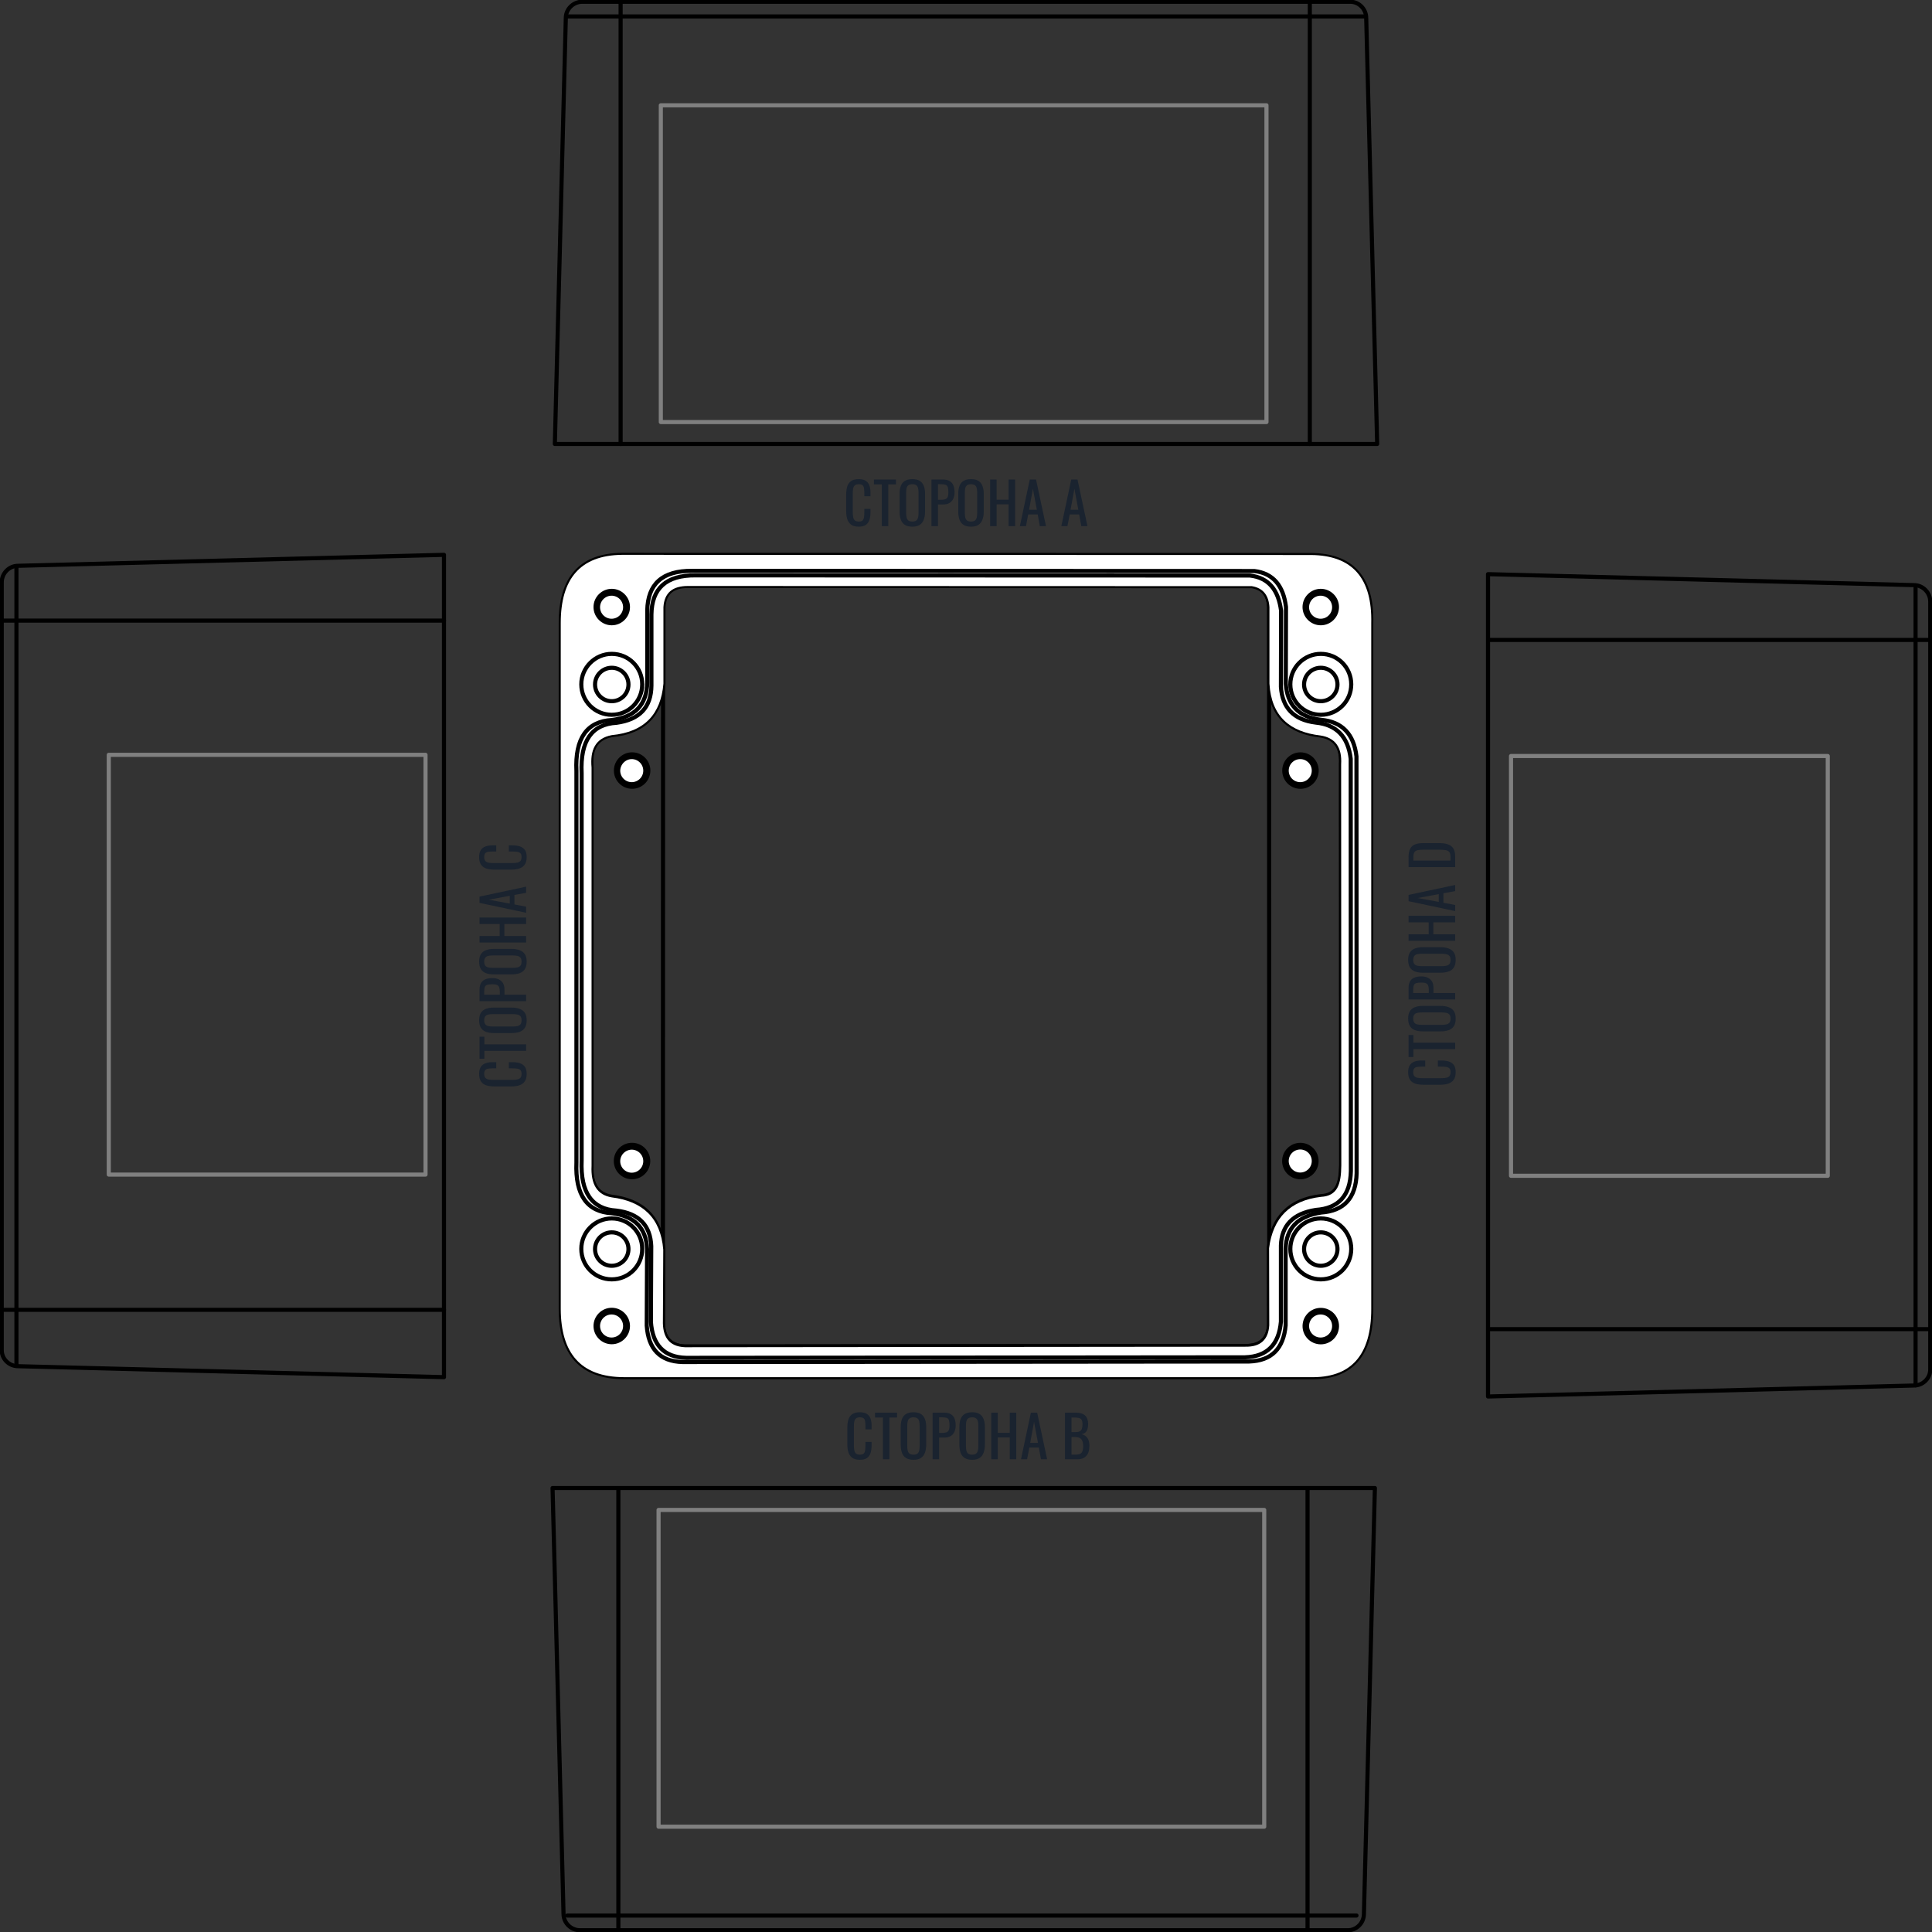 <svg width="470" height="470" viewBox="0 0 470 470" fill="none" xmlns="http://www.w3.org/2000/svg">
<rect x="0" y="0" width="470" height="470" fill="#333333" stroke="none"/>
<g clip-path="url(#clip0_2738_18128)">
<path d="M161.308 147.551L161.265 321.012C161.138 324.907 162.62 327.405 166.642 327.574L303.057 327.447C306.656 327.489 308.561 325.711 308.773 322.239L308.73 147.551C308.561 144.714 307.249 142.893 304.454 142.428H167.235C163.594 142.428 161.519 144.037 161.308 147.551Z" stroke="black" stroke-miterlimit="10" stroke-linecap="round" stroke-linejoin="round"/>
<path d="M320.277 282.511C320.31 280.337 318.574 278.548 316.399 278.515C314.225 278.482 312.436 280.219 312.403 282.393C312.37 284.567 314.106 286.357 316.281 286.389C318.455 286.422 320.244 284.686 320.277 282.511Z" fill="white"/>
<path d="M316.31 285.743C318.134 285.743 319.613 284.265 319.613 282.441C319.613 280.617 318.134 279.139 316.31 279.139C314.486 279.139 313.008 280.617 313.008 282.441C313.008 284.265 314.486 285.743 316.31 285.743Z" fill="white"/>
<path d="M316.31 285.743C318.134 285.743 319.613 284.265 319.613 282.441C319.613 280.617 318.134 279.139 316.31 279.139C314.486 279.139 313.008 280.617 313.008 282.441C313.008 284.265 314.486 285.743 316.31 285.743Z" stroke="black" stroke-miterlimit="10" stroke-linecap="round" stroke-linejoin="round"/>
<path d="M320.277 282.511C320.31 280.337 318.574 278.548 316.399 278.515C314.225 278.482 312.436 280.219 312.403 282.393C312.37 284.567 314.106 286.357 316.281 286.389C318.455 286.422 320.244 284.686 320.277 282.511Z" stroke="black" stroke-miterlimit="10" stroke-linecap="round" stroke-linejoin="round"/>
<path d="M320.301 187.52C320.334 185.346 318.598 183.556 316.424 183.523C314.249 183.49 312.46 185.226 312.427 187.401C312.394 189.575 314.13 191.365 316.304 191.398C318.479 191.43 320.268 189.694 320.301 187.52Z" fill="white"/>
<path d="M316.31 190.777C318.134 190.777 319.613 189.298 319.613 187.474C319.613 185.65 318.134 184.172 316.31 184.172C314.486 184.172 313.008 185.65 313.008 187.474C313.008 189.298 314.486 190.777 316.31 190.777Z" fill="white"/>
<path d="M316.31 190.777C318.134 190.777 319.613 189.298 319.613 187.474C319.613 185.65 318.134 184.172 316.31 184.172C314.486 184.172 313.008 185.65 313.008 187.474C313.008 189.298 314.486 190.777 316.31 190.777Z" stroke="black" stroke-miterlimit="10" stroke-linecap="round" stroke-linejoin="round"/>
<path d="M320.301 187.52C320.334 185.346 318.598 183.556 316.424 183.523C314.249 183.49 312.46 185.226 312.427 187.401C312.394 189.575 314.13 191.365 316.304 191.398C318.479 191.43 320.268 189.694 320.301 187.52Z" stroke="black" stroke-miterlimit="10" stroke-linecap="round" stroke-linejoin="round"/>
<path d="M157.715 187.514C157.748 185.34 156.012 183.55 153.838 183.517C151.663 183.485 149.874 185.221 149.841 187.395C149.808 189.569 151.544 191.359 153.718 191.392C155.893 191.425 157.682 189.689 157.715 187.514Z" fill="white"/>
<path fill-rule="evenodd" clip-rule="evenodd" d="M153.685 184.172C155.506 184.172 156.988 185.654 156.988 187.474C156.988 189.295 155.506 190.777 153.685 190.777C151.865 190.777 150.383 189.295 150.383 187.474C150.425 185.654 151.907 184.172 153.685 184.172Z" fill="white"/>
<path d="M153.685 184.172C155.506 184.172 156.988 185.654 156.988 187.474C156.988 189.295 155.506 190.777 153.685 190.777C151.865 190.777 150.383 189.295 150.383 187.474C150.425 185.654 151.907 184.172 153.685 184.172Z" stroke="black" stroke-miterlimit="10" stroke-linecap="round" stroke-linejoin="round"/>
<path d="M157.715 187.514C157.748 185.34 156.012 183.55 153.838 183.517C151.663 183.485 149.874 185.221 149.841 187.395C149.808 189.569 151.544 191.359 153.718 191.392C155.893 191.425 157.682 189.689 157.715 187.514Z" stroke="black" stroke-miterlimit="10" stroke-linecap="round" stroke-linejoin="round"/>
<path d="M157.691 282.504C157.724 280.329 155.988 278.54 153.813 278.507C151.639 278.475 149.85 280.211 149.817 282.385C149.784 284.56 151.521 286.349 153.695 286.381C155.869 286.414 157.659 284.678 157.691 282.504Z" fill="white"/>
<path fill-rule="evenodd" clip-rule="evenodd" d="M153.685 279.18C155.506 279.18 156.988 280.662 156.988 282.482C156.988 284.303 155.506 285.784 153.685 285.784C151.865 285.784 150.383 284.303 150.383 282.482C150.383 280.662 151.907 279.18 153.685 279.18Z" fill="white"/>
<path d="M153.685 279.18C155.506 279.18 156.988 280.662 156.988 282.482C156.988 284.303 155.506 285.784 153.685 285.784C151.865 285.784 150.383 284.303 150.383 282.482C150.383 280.662 151.907 279.18 153.685 279.18Z" stroke="black" stroke-miterlimit="10" stroke-linecap="round" stroke-linejoin="round"/>
<path d="M157.691 282.504C157.724 280.329 155.988 278.54 153.813 278.507C151.639 278.475 149.85 280.211 149.817 282.385C149.784 284.56 151.521 286.349 153.695 286.381C155.869 286.414 157.659 284.678 157.691 282.504Z" stroke="black" stroke-miterlimit="10" stroke-linecap="round" stroke-linejoin="round"/>
<path d="M148.774 178.67C144.709 179.432 143.482 182.395 143.863 186.544V283.457C143.651 287.861 145.175 290.528 148.774 291.121C156.268 292.052 160.671 296.032 161.306 303.822L161.221 321.012C161.094 324.907 162.576 327.405 166.598 327.574L303.013 327.447C306.612 327.489 308.517 325.711 308.729 322.239L308.687 303.483C309.618 296.074 313.81 291.883 321.303 290.994C325.368 290.782 326.215 287.861 326.257 283.33L326.215 185.782C326.426 181.633 324.775 179.305 321.176 178.754C313.852 177.907 309.237 174.182 308.771 166.137V147.551C308.602 144.714 307.289 142.893 304.495 142.428H167.234C163.592 142.428 161.518 144.037 161.306 147.593V166.18C160.756 173.504 156.818 177.907 148.774 178.67Z" stroke="black" stroke-miterlimit="10" stroke-linecap="round" stroke-linejoin="round"/>
<path d="M148.819 178.837C144.755 179.599 143.527 182.563 143.908 186.712V283.625C143.696 288.028 145.22 290.696 148.819 291.288C156.271 292.22 160.716 296.2 161.351 303.99L161.267 321.179C161.14 325.075 162.622 327.573 166.644 327.742L303.059 327.615C306.657 327.657 308.563 325.879 308.774 322.407L308.732 303.651C309.663 296.242 313.855 292.051 321.349 291.161C325.413 290.95 326.26 288.028 326.302 283.498L326.26 185.95C326.514 181.801 324.821 179.472 321.222 178.922C313.897 178.075 309.282 174.349 308.817 166.305V147.719C308.647 144.882 307.335 143.061 304.54 142.596L167.321 142.553C163.68 142.553 161.605 144.162 161.394 147.719V166.305C160.759 173.714 156.821 178.075 148.819 178.837ZM333.585 151.614V318.47C333.585 329.817 328.546 335.278 318.639 335.024H151.741C141.198 334.982 136.456 329.097 136.414 318.47V151.529C136.414 140.902 141.071 135.102 151.275 134.975L318.935 135.017C329.054 135.102 333.839 140.733 333.585 151.614Z" stroke="black" stroke-miterlimit="10" stroke-linecap="round" stroke-linejoin="round"/>
<path fill-rule="evenodd" clip-rule="evenodd" d="M148.819 178.837C144.755 179.599 143.527 182.563 143.908 186.712V283.625C143.696 288.028 145.22 290.696 148.819 291.288C156.271 292.22 160.716 296.2 161.351 303.99L161.267 321.179C161.14 325.075 162.622 327.573 166.644 327.742L303.059 327.615C306.657 327.657 308.563 325.879 308.774 322.407L308.732 303.651C309.663 296.242 313.855 292.051 321.349 291.161C325.413 290.95 326.26 288.028 326.302 283.498L326.26 185.95C326.514 181.801 324.821 179.472 321.222 178.922C313.897 178.075 309.282 174.349 308.817 166.305V147.719C308.647 144.882 307.335 143.061 304.54 142.596L167.321 142.553C163.68 142.553 161.605 144.162 161.394 147.719V166.305C160.759 173.714 156.821 178.075 148.819 178.837ZM333.585 151.614V318.47C333.585 329.817 328.546 335.278 318.639 335.024H151.741C141.198 334.982 136.456 329.097 136.414 318.47V151.529C136.414 140.902 141.071 135.102 151.275 134.975L318.935 135.017C329.054 135.102 333.839 140.733 333.585 151.614Z" fill="white"/>
<path d="M148.865 175.155C142.811 175.494 139.847 179.558 140.228 187.56V282.779C139.889 290.824 142.895 294.803 148.823 295.142C154.369 295.82 157.206 298.741 157.417 303.864L157.333 322.493C157.714 328.124 160.508 331.215 166.054 331.342L303.866 331.215C309.413 331.045 312.249 327.997 312.757 322.451V303.695C312.927 298.953 315.552 295.862 321.394 294.973C326.898 294.592 329.862 291.543 330.032 285.404L329.989 184.004C329.354 178.584 326.517 175.578 321.394 175.112C315.721 174.435 313.138 171.302 312.8 166.348L312.842 147.635C312.207 142.512 309.751 139.463 305.136 138.913L168.425 138.871C161.016 138.786 157.587 142.173 157.46 148.482V165.967C157.375 171.429 154.496 174.435 148.865 175.155Z" stroke="black" stroke-miterlimit="10" stroke-linecap="round" stroke-linejoin="round"/>
<path d="M150.004 175.831C144.034 176.17 141.113 180.15 141.494 188.109V282.27C141.155 290.23 144.119 294.167 149.962 294.506C155.423 295.183 158.218 298.062 158.429 303.143L158.345 321.56C158.726 327.107 161.478 330.197 166.939 330.324L302.846 330.197C308.308 330.028 311.144 327.022 311.61 321.518V302.974C311.78 298.274 314.362 295.226 320.12 294.337C325.54 293.956 328.503 290.95 328.63 284.853L328.588 184.595C327.953 179.26 325.158 176.297 320.12 175.789C314.532 175.111 311.949 172.021 311.61 167.109L311.652 148.607C311.017 143.569 308.646 140.521 304.074 140.013L169.268 139.97C161.943 139.886 158.556 143.23 158.472 149.496V166.771C158.429 172.105 155.55 175.069 150.004 175.831Z" stroke="black" stroke-miterlimit="10" stroke-linecap="round" stroke-linejoin="round"/>
<path fill-rule="evenodd" clip-rule="evenodd" d="M148.823 159.066C152.93 159.066 156.233 162.369 156.233 166.476C156.233 170.582 152.93 173.885 148.823 173.885C144.716 173.885 141.414 170.582 141.414 166.476C141.414 162.411 144.759 159.066 148.823 159.066Z" fill="white"/>
<path fill-rule="evenodd" clip-rule="evenodd" d="M148.822 162.453C151.066 162.453 152.887 164.274 152.887 166.518C152.887 168.762 151.066 170.582 148.822 170.582C146.578 170.582 144.758 168.762 144.758 166.518C144.758 164.274 146.578 162.453 148.822 162.453Z" fill="white"/>
<path d="M148.822 162.453C151.066 162.453 152.887 164.274 152.887 166.518C152.887 168.762 151.066 170.582 148.822 170.582C146.578 170.582 144.758 168.762 144.758 166.518C144.758 164.274 146.578 162.453 148.822 162.453Z" stroke="black" stroke-miterlimit="10" stroke-linecap="round" stroke-linejoin="round"/>
<path d="M148.823 159.066C152.93 159.066 156.233 162.369 156.233 166.476C156.233 170.582 152.93 173.885 148.823 173.885C144.716 173.885 141.414 170.582 141.414 166.476C141.414 162.411 144.759 159.066 148.823 159.066Z" stroke="black" stroke-miterlimit="10" stroke-linecap="round" stroke-linejoin="round"/>
<path fill-rule="evenodd" clip-rule="evenodd" d="M321.308 159.066C325.415 159.066 328.717 162.369 328.717 166.476C328.717 170.582 325.415 173.885 321.308 173.885C317.201 173.885 313.898 170.582 313.898 166.476C313.898 162.411 317.243 159.066 321.308 159.066Z" fill="white"/>
<path fill-rule="evenodd" clip-rule="evenodd" d="M321.307 162.453C323.551 162.453 325.371 164.274 325.371 166.518C325.371 168.762 323.551 170.582 321.307 170.582C319.063 170.582 317.242 168.762 317.242 166.518C317.242 164.274 319.063 162.453 321.307 162.453Z" fill="white"/>
<path d="M321.307 162.453C323.551 162.453 325.371 164.274 325.371 166.518C325.371 168.762 323.551 170.582 321.307 170.582C319.063 170.582 317.242 168.762 317.242 166.518C317.242 164.274 319.063 162.453 321.307 162.453Z" stroke="black" stroke-miterlimit="10" stroke-linecap="round" stroke-linejoin="round"/>
<path d="M321.308 159.066C325.415 159.066 328.717 162.369 328.717 166.476C328.717 170.582 325.415 173.885 321.308 173.885C317.201 173.885 313.898 170.582 313.898 166.476C313.898 162.411 317.243 159.066 321.308 159.066Z" stroke="black" stroke-miterlimit="10" stroke-linecap="round" stroke-linejoin="round"/>
<path fill-rule="evenodd" clip-rule="evenodd" d="M148.823 296.412C152.93 296.412 156.233 299.715 156.233 303.821C156.233 307.928 152.93 311.231 148.823 311.231C144.716 311.231 141.414 307.928 141.414 303.821C141.414 299.715 144.759 296.412 148.823 296.412Z" fill="white"/>
<path fill-rule="evenodd" clip-rule="evenodd" d="M148.822 299.799C151.066 299.799 152.887 301.619 152.887 303.863C152.887 306.107 151.066 307.928 148.822 307.928C146.578 307.928 144.758 306.107 144.758 303.863C144.758 301.619 146.578 299.799 148.822 299.799Z" fill="white"/>
<path d="M148.822 299.799C151.066 299.799 152.887 301.619 152.887 303.863C152.887 306.107 151.066 307.928 148.822 307.928C146.578 307.928 144.758 306.107 144.758 303.863C144.758 301.619 146.578 299.799 148.822 299.799Z" stroke="black" stroke-miterlimit="10" stroke-linecap="round" stroke-linejoin="round"/>
<path d="M148.823 296.412C152.93 296.412 156.233 299.715 156.233 303.821C156.233 307.928 152.93 311.231 148.823 311.231C144.716 311.231 141.414 307.928 141.414 303.821C141.414 299.715 144.759 296.412 148.823 296.412Z" stroke="black" stroke-miterlimit="10" stroke-linecap="round" stroke-linejoin="round"/>
<path d="M321.308 311.231C325.4 311.231 328.717 307.913 328.717 303.821C328.717 299.729 325.4 296.412 321.308 296.412C317.216 296.412 313.898 299.729 313.898 303.821C313.898 307.913 317.216 311.231 321.308 311.231Z" fill="white"/>
<path d="M321.307 307.928C323.551 307.928 325.371 306.108 325.371 303.863C325.371 301.619 323.551 299.799 321.307 299.799C319.062 299.799 317.242 301.619 317.242 303.863C317.242 306.108 319.062 307.928 321.307 307.928Z" fill="white"/>
<path d="M321.307 307.928C323.551 307.928 325.371 306.108 325.371 303.863C325.371 301.619 323.551 299.799 321.307 299.799C319.062 299.799 317.242 301.619 317.242 303.863C317.242 306.108 319.062 307.928 321.307 307.928Z" stroke="black" stroke-miterlimit="10" stroke-linecap="round" stroke-linejoin="round"/>
<path d="M321.308 311.231C325.4 311.231 328.717 307.913 328.717 303.821C328.717 299.729 325.4 296.412 321.308 296.412C317.216 296.412 313.898 299.729 313.898 303.821C313.898 307.913 317.216 311.231 321.308 311.231Z" stroke="black" stroke-miterlimit="10" stroke-linecap="round" stroke-linejoin="round"/>
<path fill-rule="evenodd" clip-rule="evenodd" d="M148.82 318.641C150.98 318.641 152.758 320.419 152.758 322.578C152.758 324.737 150.98 326.516 148.82 326.516C146.661 326.516 144.883 324.737 144.883 322.578C144.883 320.419 146.661 318.641 148.82 318.641Z" fill="white"/>
<path d="M148.779 325.88C150.603 325.88 152.081 324.402 152.081 322.578C152.081 320.754 150.603 319.275 148.779 319.275C146.955 319.275 145.477 320.754 145.477 322.578C145.477 324.402 146.955 325.88 148.779 325.88Z" fill="white"/>
<path d="M148.779 325.88C150.603 325.88 152.081 324.402 152.081 322.578C152.081 320.754 150.603 319.275 148.779 319.275C146.955 319.275 145.477 320.754 145.477 322.578C145.477 324.402 146.955 325.88 148.779 325.88Z" stroke="black" stroke-miterlimit="10" stroke-linecap="round" stroke-linejoin="round"/>
<path d="M148.82 318.641C150.98 318.641 152.758 320.419 152.758 322.578C152.758 324.737 150.98 326.516 148.82 326.516C146.661 326.516 144.883 324.737 144.883 322.578C144.883 320.419 146.661 318.641 148.82 318.641Z" stroke="black" stroke-miterlimit="10" stroke-linecap="round" stroke-linejoin="round"/>
<path fill-rule="evenodd" clip-rule="evenodd" d="M148.82 143.74C150.98 143.74 152.758 145.518 152.758 147.678C152.758 149.837 150.98 151.615 148.82 151.615C146.661 151.615 144.883 149.837 144.883 147.678C144.883 145.518 146.661 143.74 148.82 143.74Z" fill="white"/>
<path fill-rule="evenodd" clip-rule="evenodd" d="M148.779 144.416C150.6 144.416 152.081 145.898 152.081 147.718C152.081 149.539 150.6 151.021 148.779 151.021C146.958 151.021 145.477 149.539 145.477 147.718C145.477 145.898 146.958 144.416 148.779 144.416Z" fill="white"/>
<path d="M148.779 144.416C150.6 144.416 152.081 145.898 152.081 147.718C152.081 149.539 150.6 151.021 148.779 151.021C146.958 151.021 145.477 149.539 145.477 147.718C145.477 145.898 146.958 144.416 148.779 144.416Z" stroke="black" stroke-miterlimit="10" stroke-linecap="round" stroke-linejoin="round"/>
<path d="M148.82 143.74C150.98 143.74 152.758 145.518 152.758 147.678C152.758 149.837 150.98 151.615 148.82 151.615C146.661 151.615 144.883 149.837 144.883 147.678C144.883 145.518 146.661 143.74 148.82 143.74Z" stroke="black" stroke-miterlimit="10" stroke-linecap="round" stroke-linejoin="round"/>
<path fill-rule="evenodd" clip-rule="evenodd" d="M321.305 143.74C323.464 143.74 325.242 145.518 325.242 147.678C325.242 149.837 323.464 151.615 321.305 151.615C319.145 151.615 317.367 149.837 317.367 147.678C317.367 145.518 319.145 143.74 321.305 143.74Z" fill="white"/>
<path fill-rule="evenodd" clip-rule="evenodd" d="M321.263 144.416C323.084 144.416 324.566 145.898 324.566 147.718C324.566 149.539 323.084 151.021 321.263 151.021C319.443 151.021 317.961 149.539 317.961 147.718C317.961 145.898 319.443 144.416 321.263 144.416Z" fill="white"/>
<path d="M321.263 144.416C323.084 144.416 324.566 145.898 324.566 147.718C324.566 149.539 323.084 151.021 321.263 151.021C319.443 151.021 317.961 149.539 317.961 147.718C317.961 145.898 319.443 144.416 321.263 144.416Z" stroke="black" stroke-miterlimit="10" stroke-linecap="round" stroke-linejoin="round"/>
<path d="M321.305 143.74C323.464 143.74 325.242 145.518 325.242 147.678C325.242 149.837 323.464 151.615 321.305 151.615C319.145 151.615 317.367 149.837 317.367 147.678C317.367 145.518 319.145 143.74 321.305 143.74Z" stroke="black" stroke-miterlimit="10" stroke-linecap="round" stroke-linejoin="round"/>
<path d="M325.246 322.662C325.279 320.487 323.542 318.698 321.368 318.665C319.194 318.633 317.404 320.369 317.372 322.543C317.339 324.718 319.075 326.507 321.25 326.54C323.424 326.572 325.213 324.836 325.246 322.662Z" fill="white"/>
<path d="M321.263 325.88C323.087 325.88 324.566 324.402 324.566 322.578C324.566 320.754 323.087 319.275 321.263 319.275C319.439 319.275 317.961 320.754 317.961 322.578C317.961 324.402 319.439 325.88 321.263 325.88Z" fill="white"/>
<path d="M321.263 325.88C323.087 325.88 324.566 324.402 324.566 322.578C324.566 320.754 323.087 319.275 321.263 319.275C319.439 319.275 317.961 320.754 317.961 322.578C317.961 324.402 319.439 325.88 321.263 325.88Z" stroke="black" stroke-miterlimit="10" stroke-linecap="round" stroke-linejoin="round"/>
<path d="M325.246 322.662C325.279 320.487 323.542 318.698 321.368 318.665C319.194 318.633 317.404 320.369 317.372 322.543C317.339 324.718 319.075 326.507 321.25 326.54C323.424 326.572 325.213 324.836 325.246 322.662Z" stroke="black" stroke-miterlimit="10" stroke-linecap="round" stroke-linejoin="round"/>
<path d="M108.007 150.979H0.383" stroke="black" stroke-miterlimit="10" stroke-linecap="round" stroke-linejoin="round"/>
<path d="M4 138L4 332" stroke="black" stroke-miterlimit="10" stroke-linecap="round" stroke-linejoin="round"/>
<path d="M108.007 318.641H0.383" stroke="black" stroke-miterlimit="10" stroke-linecap="round" stroke-linejoin="round"/>
<path d="M103.517 183.623H26.461V285.744H103.517V183.623Z" stroke="#808080" stroke-miterlimit="10" stroke-linecap="round" stroke-linejoin="round"/>
<path d="M4.402 332.357L108.005 335.024V134.975L4.402 137.642C2.201 137.642 0.423 139.463 0.423 141.664V328.377C0.38 330.579 2.201 332.357 4.402 332.357Z" stroke="black" stroke-miterlimit="10" stroke-linecap="round" stroke-linejoin="round"/>
<path d="M362.039 155.68H469.621" stroke="black" stroke-miterlimit="10" stroke-linecap="round" stroke-linejoin="round"/>
<path d="M466 143L466 337" stroke="black" stroke-miterlimit="10" stroke-linecap="round" stroke-linejoin="round"/>
<path d="M362.039 323.34H469.621" stroke="black" stroke-miterlimit="10" stroke-linecap="round" stroke-linejoin="round"/>
<path d="M444.642 183.918H367.586V286.038H444.642V183.918Z" stroke="#808080" stroke-miterlimit="10" stroke-linecap="round" stroke-linejoin="round"/>
<path d="M465.595 337.058L361.992 339.725V139.676L465.595 142.343C467.796 142.343 469.574 144.164 469.574 146.365V333.078C469.617 335.28 467.796 337.058 465.595 337.058Z" stroke="black" stroke-miterlimit="10" stroke-linecap="round" stroke-linejoin="round"/>
<path d="M150.977 108.005V0.381" stroke="black" stroke-miterlimit="10" stroke-linecap="round" stroke-linejoin="round"/>
<path d="M138 4L332 4" stroke="black" stroke-miterlimit="10" stroke-linecap="round" stroke-linejoin="round"/>
<path d="M318.641 108.005V0.381" stroke="black" stroke-miterlimit="10" stroke-linecap="round" stroke-linejoin="round"/>
<path d="M308.096 25.615H160.758V102.671H308.096V25.615Z" stroke="#808080" stroke-miterlimit="10" stroke-linecap="round" stroke-linejoin="round"/>
<path d="M332.359 4.402L335.026 108.005H134.977L137.644 4.402C137.644 2.201 139.464 0.423 141.666 0.423H328.379C330.581 0.38 332.359 2.201 332.359 4.402Z" stroke="black" stroke-miterlimit="10" stroke-linecap="round" stroke-linejoin="round"/>
<path d="M150.43 362.037V469.619" stroke="black" stroke-miterlimit="10" stroke-linecap="round" stroke-linejoin="round"/>
<path d="M138 466L330 466" stroke="black" stroke-miterlimit="10" stroke-linecap="round" stroke-linejoin="round"/>
<path d="M318.086 362.037V469.619" stroke="black" stroke-miterlimit="10" stroke-linecap="round" stroke-linejoin="round"/>
<path d="M307.549 367.328H160.211V444.384H307.549V367.328Z" stroke="#808080" stroke-miterlimit="10" stroke-linecap="round" stroke-linejoin="round"/>
<path d="M331.804 465.596L334.471 361.994H134.422L137.089 465.596C137.089 467.798 138.91 469.576 141.111 469.576H327.824C329.984 469.619 331.804 467.798 331.804 465.596Z" stroke="black" stroke-miterlimit="10" stroke-linecap="round" stroke-linejoin="round"/>
<path d="M208.906 128.126C208.103 128.126 207.478 127.958 207.03 127.622C206.591 127.286 206.283 126.833 206.106 126.264C205.938 125.695 205.854 125.06 205.854 124.36V120.356C205.854 119.591 205.938 118.923 206.106 118.354C206.283 117.785 206.591 117.346 207.03 117.038C207.478 116.721 208.103 116.562 208.906 116.562C209.615 116.562 210.175 116.693 210.586 116.954C211.006 117.215 211.304 117.589 211.482 118.074C211.668 118.559 211.762 119.143 211.762 119.824V120.72H210.264V119.922C210.264 119.502 210.24 119.133 210.194 118.816C210.156 118.489 210.044 118.237 209.858 118.06C209.671 117.883 209.358 117.794 208.92 117.794C208.472 117.794 208.145 117.892 207.94 118.088C207.734 118.275 207.599 118.545 207.534 118.9C207.478 119.245 207.45 119.651 207.45 120.118V124.612C207.45 125.181 207.496 125.634 207.59 125.97C207.683 126.297 207.837 126.53 208.052 126.67C208.266 126.81 208.556 126.88 208.92 126.88C209.349 126.88 209.657 126.787 209.844 126.6C210.03 126.404 210.147 126.138 210.194 125.802C210.24 125.466 210.264 125.074 210.264 124.626V123.786H211.762V124.626C211.762 125.317 211.678 125.928 211.51 126.46C211.342 126.983 211.052 127.393 210.642 127.692C210.231 127.981 209.652 128.126 208.906 128.126ZM214.515 128V117.836H212.597V116.66H217.959V117.836H216.097V128H214.515ZM221.95 128.126C221.185 128.126 220.573 127.977 220.116 127.678C219.659 127.379 219.332 126.955 219.136 126.404C218.94 125.844 218.842 125.191 218.842 124.444V120.146C218.842 119.399 218.94 118.76 219.136 118.228C219.341 117.687 219.668 117.276 220.116 116.996C220.573 116.707 221.185 116.562 221.95 116.562C222.715 116.562 223.322 116.707 223.77 116.996C224.218 117.285 224.54 117.696 224.736 118.228C224.941 118.76 225.044 119.399 225.044 120.146V124.458C225.044 125.195 224.941 125.839 224.736 126.39C224.54 126.941 224.218 127.37 223.77 127.678C223.322 127.977 222.715 128.126 221.95 128.126ZM221.95 126.88C222.37 126.88 222.687 126.796 222.902 126.628C223.117 126.451 223.261 126.208 223.336 125.9C223.411 125.583 223.448 125.214 223.448 124.794V119.824C223.448 119.404 223.411 119.045 223.336 118.746C223.261 118.438 223.117 118.205 222.902 118.046C222.687 117.878 222.37 117.794 221.95 117.794C221.53 117.794 221.208 117.878 220.984 118.046C220.769 118.205 220.625 118.438 220.55 118.746C220.475 119.045 220.438 119.404 220.438 119.824V124.794C220.438 125.214 220.475 125.583 220.55 125.9C220.625 126.208 220.769 126.451 220.984 126.628C221.208 126.796 221.53 126.88 221.95 126.88ZM226.599 128V116.66H229.413C230.094 116.66 230.635 116.786 231.037 117.038C231.447 117.281 231.746 117.635 231.933 118.102C232.119 118.569 232.213 119.133 232.213 119.796C232.213 120.393 232.105 120.911 231.891 121.35C231.685 121.789 231.377 122.129 230.967 122.372C230.556 122.605 230.043 122.722 229.427 122.722H228.181V128H226.599ZM228.181 121.588H228.909C229.366 121.588 229.725 121.537 229.987 121.434C230.248 121.331 230.435 121.154 230.547 120.902C230.659 120.641 230.715 120.277 230.715 119.81C230.715 119.269 230.673 118.853 230.589 118.564C230.514 118.275 230.351 118.074 230.099 117.962C229.847 117.85 229.455 117.794 228.923 117.794H228.181V121.588ZM236.223 128.126C235.458 128.126 234.847 127.977 234.389 127.678C233.932 127.379 233.605 126.955 233.409 126.404C233.213 125.844 233.115 125.191 233.115 124.444V120.146C233.115 119.399 233.213 118.76 233.409 118.228C233.615 117.687 233.941 117.276 234.389 116.996C234.847 116.707 235.458 116.562 236.223 116.562C236.989 116.562 237.595 116.707 238.043 116.996C238.491 117.285 238.813 117.696 239.009 118.228C239.215 118.76 239.317 119.399 239.317 120.146V124.458C239.317 125.195 239.215 125.839 239.009 126.39C238.813 126.941 238.491 127.37 238.043 127.678C237.595 127.977 236.989 128.126 236.223 128.126ZM236.223 126.88C236.643 126.88 236.961 126.796 237.175 126.628C237.39 126.451 237.535 126.208 237.609 125.9C237.684 125.583 237.721 125.214 237.721 124.794V119.824C237.721 119.404 237.684 119.045 237.609 118.746C237.535 118.438 237.39 118.205 237.175 118.046C236.961 117.878 236.643 117.794 236.223 117.794C235.803 117.794 235.481 117.878 235.257 118.046C235.043 118.205 234.898 118.438 234.823 118.746C234.749 119.045 234.711 119.404 234.711 119.824V124.794C234.711 125.214 234.749 125.583 234.823 125.9C234.898 126.208 235.043 126.451 235.257 126.628C235.481 126.796 235.803 126.88 236.223 126.88ZM240.872 128V116.66H242.454V121.56H245.366V116.66H246.948V128H245.366V122.694H242.454V128H240.872ZM248.104 128L250.512 116.66H252.038L254.46 128H252.962L252.444 125.144H250.134L249.588 128H248.104ZM250.344 124.01H252.234L251.282 118.9L250.344 124.01ZM258.194 128L260.602 116.66H262.128L264.55 128H263.052L262.534 125.144H260.224L259.678 128H258.194ZM260.434 124.01H262.324L261.372 118.9L260.434 124.01Z" fill="#1A232F"/>
<path d="M209.18 355.126C208.377 355.126 207.752 354.958 207.304 354.622C206.865 354.286 206.557 353.833 206.38 353.264C206.212 352.695 206.128 352.06 206.128 351.36V347.356C206.128 346.591 206.212 345.923 206.38 345.354C206.557 344.785 206.865 344.346 207.304 344.038C207.752 343.721 208.377 343.562 209.18 343.562C209.889 343.562 210.449 343.693 210.86 343.954C211.28 344.215 211.579 344.589 211.756 345.074C211.943 345.559 212.036 346.143 212.036 346.824V347.72H210.538V346.922C210.538 346.502 210.515 346.133 210.468 345.816C210.431 345.489 210.319 345.237 210.132 345.06C209.945 344.883 209.633 344.794 209.194 344.794C208.746 344.794 208.419 344.892 208.214 345.088C208.009 345.275 207.873 345.545 207.808 345.9C207.752 346.245 207.724 346.651 207.724 347.118V351.612C207.724 352.181 207.771 352.634 207.864 352.97C207.957 353.297 208.111 353.53 208.326 353.67C208.541 353.81 208.83 353.88 209.194 353.88C209.623 353.88 209.931 353.787 210.118 353.6C210.305 353.404 210.421 353.138 210.468 352.802C210.515 352.466 210.538 352.074 210.538 351.626V350.786H212.036V351.626C212.036 352.317 211.952 352.928 211.784 353.46C211.616 353.983 211.327 354.393 210.916 354.692C210.505 354.981 209.927 355.126 209.18 355.126ZM214.789 355V344.836H212.871V343.66H218.233V344.836H216.371V355H214.789ZM222.224 355.126C221.459 355.126 220.848 354.977 220.39 354.678C219.933 354.379 219.606 353.955 219.41 353.404C219.214 352.844 219.116 352.191 219.116 351.444V347.146C219.116 346.399 219.214 345.76 219.41 345.228C219.616 344.687 219.942 344.276 220.39 343.996C220.848 343.707 221.459 343.562 222.224 343.562C222.99 343.562 223.596 343.707 224.044 343.996C224.492 344.285 224.814 344.696 225.01 345.228C225.216 345.76 225.318 346.399 225.318 347.146V351.458C225.318 352.195 225.216 352.839 225.01 353.39C224.814 353.941 224.492 354.37 224.044 354.678C223.596 354.977 222.99 355.126 222.224 355.126ZM222.224 353.88C222.644 353.88 222.962 353.796 223.176 353.628C223.391 353.451 223.536 353.208 223.61 352.9C223.685 352.583 223.722 352.214 223.722 351.794V346.824C223.722 346.404 223.685 346.045 223.61 345.746C223.536 345.438 223.391 345.205 223.176 345.046C222.962 344.878 222.644 344.794 222.224 344.794C221.804 344.794 221.482 344.878 221.258 345.046C221.044 345.205 220.899 345.438 220.824 345.746C220.75 346.045 220.712 346.404 220.712 346.824V351.794C220.712 352.214 220.75 352.583 220.824 352.9C220.899 353.208 221.044 353.451 221.258 353.628C221.482 353.796 221.804 353.88 222.224 353.88ZM226.873 355V343.66H229.687C230.369 343.66 230.91 343.786 231.311 344.038C231.722 344.281 232.021 344.635 232.207 345.102C232.394 345.569 232.487 346.133 232.487 346.796C232.487 347.393 232.38 347.911 232.165 348.35C231.96 348.789 231.652 349.129 231.241 349.372C230.831 349.605 230.317 349.722 229.701 349.722H228.455V355H226.873ZM228.455 348.588H229.183C229.641 348.588 230 348.537 230.261 348.434C230.523 348.331 230.709 348.154 230.821 347.902C230.933 347.641 230.989 347.277 230.989 346.81C230.989 346.269 230.947 345.853 230.863 345.564C230.789 345.275 230.625 345.074 230.373 344.962C230.121 344.85 229.729 344.794 229.197 344.794H228.455V348.588ZM236.498 355.126C235.732 355.126 235.121 354.977 234.664 354.678C234.206 354.379 233.88 353.955 233.684 353.404C233.488 352.844 233.39 352.191 233.39 351.444V347.146C233.39 346.399 233.488 345.76 233.684 345.228C233.889 344.687 234.216 344.276 234.664 343.996C235.121 343.707 235.732 343.562 236.498 343.562C237.263 343.562 237.87 343.707 238.318 343.996C238.766 344.285 239.088 344.696 239.284 345.228C239.489 345.76 239.592 346.399 239.592 347.146V351.458C239.592 352.195 239.489 352.839 239.284 353.39C239.088 353.941 238.766 354.37 238.318 354.678C237.87 354.977 237.263 355.126 236.498 355.126ZM236.498 353.88C236.918 353.88 237.235 353.796 237.45 353.628C237.664 353.451 237.809 353.208 237.884 352.9C237.958 352.583 237.996 352.214 237.996 351.794V346.824C237.996 346.404 237.958 346.045 237.884 345.746C237.809 345.438 237.664 345.205 237.45 345.046C237.235 344.878 236.918 344.794 236.498 344.794C236.078 344.794 235.756 344.878 235.532 345.046C235.317 345.205 235.172 345.438 235.098 345.746C235.023 346.045 234.986 346.404 234.986 346.824V351.794C234.986 352.214 235.023 352.583 235.098 352.9C235.172 353.208 235.317 353.451 235.532 353.628C235.756 353.796 236.078 353.88 236.498 353.88ZM241.147 355V343.66H242.729V348.56H245.641V343.66H247.223V355H245.641V349.694H242.729V355H241.147ZM248.378 355L250.786 343.66H252.312L254.734 355H253.236L252.718 352.144H250.408L249.862 355H248.378ZM250.618 351.01H252.508L251.556 345.9L250.618 351.01ZM259.084 355V343.66H261.688C262.201 343.66 262.645 343.716 263.018 343.828C263.401 343.94 263.718 344.113 263.97 344.346C264.222 344.579 264.409 344.878 264.53 345.242C264.651 345.597 264.712 346.017 264.712 346.502C264.712 346.969 264.651 347.375 264.53 347.72C264.418 348.056 264.241 348.322 263.998 348.518C263.765 348.714 263.461 348.84 263.088 348.896C263.545 348.999 263.914 349.176 264.194 349.428C264.474 349.671 264.679 349.988 264.81 350.38C264.95 350.763 265.02 351.225 265.02 351.766C265.02 352.251 264.964 352.695 264.852 353.096C264.74 353.497 264.563 353.838 264.32 354.118C264.087 354.398 263.783 354.617 263.41 354.776C263.046 354.925 262.612 355 262.108 355H259.084ZM260.666 353.866H261.73C262.439 353.866 262.911 353.703 263.144 353.376C263.387 353.04 263.508 352.503 263.508 351.766C263.508 351.29 263.443 350.893 263.312 350.576C263.191 350.249 262.99 350.007 262.71 349.848C262.439 349.68 262.071 349.596 261.604 349.596H260.666V353.866ZM260.666 348.392H261.604C262.052 348.392 262.402 348.331 262.654 348.21C262.906 348.079 263.083 347.874 263.186 347.594C263.289 347.314 263.34 346.95 263.34 346.502C263.34 345.979 263.261 345.601 263.102 345.368C262.943 345.135 262.696 344.99 262.36 344.934C262.024 344.869 261.585 344.836 261.044 344.836H260.666V348.392Z" fill="#1A232F"/>
<path d="M128.126 261.252C128.126 262.054 127.958 262.68 127.622 263.128C127.286 263.566 126.833 263.874 126.264 264.052C125.695 264.22 125.06 264.304 124.36 264.304L120.356 264.304C119.591 264.304 118.923 264.22 118.354 264.052C117.785 263.874 117.346 263.566 117.038 263.128C116.721 262.68 116.562 262.054 116.562 261.252C116.562 260.542 116.693 259.982 116.954 259.572C117.215 259.152 117.589 258.853 118.074 258.676C118.559 258.489 119.143 258.396 119.824 258.396L120.72 258.396L120.72 259.894L119.922 259.894C119.502 259.894 119.133 259.917 118.816 259.964C118.489 260.001 118.237 260.113 118.06 260.3C117.883 260.486 117.794 260.799 117.794 261.238C117.794 261.686 117.892 262.012 118.088 262.218C118.275 262.423 118.545 262.558 118.9 262.624C119.245 262.68 119.651 262.708 120.118 262.708L124.612 262.708C125.181 262.708 125.634 262.661 125.97 262.568C126.297 262.474 126.53 262.32 126.67 262.106C126.81 261.891 126.88 261.602 126.88 261.238C126.88 260.808 126.787 260.5 126.6 260.314C126.404 260.127 126.138 260.01 125.802 259.964C125.466 259.917 125.074 259.894 124.626 259.894L123.786 259.894L123.786 258.396L124.626 258.396C125.317 258.396 125.928 258.48 126.46 258.648C126.983 258.816 127.393 259.105 127.692 259.516C127.981 259.926 128.126 260.505 128.126 261.252ZM128 255.643L117.836 255.643L117.836 257.561L116.66 257.561L116.66 252.199L117.836 252.199L117.836 254.061L128 254.061L128 255.643ZM128.126 248.207C128.126 248.973 127.977 249.584 127.678 250.041C127.379 250.499 126.955 250.825 126.404 251.021C125.844 251.217 125.191 251.315 124.444 251.315L120.146 251.315C119.399 251.315 118.76 251.217 118.228 251.021C117.687 250.816 117.276 250.489 116.996 250.041C116.707 249.584 116.562 248.973 116.562 248.207C116.562 247.442 116.707 246.835 116.996 246.387C117.285 245.939 117.696 245.617 118.228 245.421C118.76 245.216 119.399 245.113 120.146 245.113L124.458 245.113C125.195 245.113 125.839 245.216 126.39 245.421C126.941 245.617 127.37 245.939 127.678 246.387C127.977 246.835 128.126 247.442 128.126 248.207ZM126.88 248.207C126.88 247.787 126.796 247.47 126.628 247.255C126.451 247.041 126.208 246.896 125.9 246.821C125.583 246.747 125.214 246.709 124.794 246.709L119.824 246.709C119.404 246.709 119.045 246.747 118.746 246.821C118.438 246.896 118.205 247.041 118.046 247.255C117.878 247.47 117.794 247.787 117.794 248.207C117.794 248.627 117.878 248.949 118.046 249.173C118.205 249.388 118.438 249.533 118.746 249.607C119.045 249.682 119.404 249.719 119.824 249.719L124.794 249.719C125.214 249.719 125.583 249.682 125.9 249.607C126.208 249.533 126.451 249.388 126.628 249.173C126.796 248.949 126.88 248.627 126.88 248.207ZM128 243.558L116.66 243.558L116.66 240.744C116.66 240.063 116.786 239.522 117.038 239.12C117.281 238.71 117.635 238.411 118.102 238.224C118.569 238.038 119.133 237.944 119.796 237.944C120.393 237.944 120.911 238.052 121.35 238.266C121.789 238.472 122.129 238.78 122.372 239.19C122.605 239.601 122.722 240.114 122.722 240.73L122.722 241.976L128 241.976L128 243.558ZM121.588 241.976L121.588 241.248C121.588 240.791 121.537 240.432 121.434 240.17C121.331 239.909 121.154 239.722 120.902 239.61C120.641 239.498 120.277 239.442 119.81 239.442C119.269 239.442 118.853 239.484 118.564 239.568C118.275 239.643 118.074 239.806 117.962 240.058C117.85 240.31 117.794 240.702 117.794 241.234L117.794 241.976L121.588 241.976ZM128.126 233.934C128.126 234.699 127.977 235.311 127.678 235.768C127.379 236.225 126.955 236.552 126.404 236.748C125.844 236.944 125.191 237.042 124.444 237.042L120.146 237.042C119.399 237.042 118.76 236.944 118.228 236.748C117.687 236.543 117.276 236.216 116.996 235.768C116.707 235.311 116.562 234.699 116.562 233.934C116.562 233.169 116.707 232.562 116.996 232.114C117.285 231.666 117.696 231.344 118.228 231.148C118.76 230.943 119.399 230.84 120.146 230.84L124.458 230.84C125.195 230.84 125.839 230.943 126.39 231.148C126.941 231.344 127.37 231.666 127.678 232.114C127.977 232.562 128.126 233.169 128.126 233.934ZM126.88 233.934C126.88 233.514 126.796 233.197 126.628 232.982C126.451 232.767 126.208 232.623 125.9 232.548C125.583 232.473 125.214 232.436 124.794 232.436L119.824 232.436C119.404 232.436 119.045 232.473 118.746 232.548C118.438 232.623 118.205 232.767 118.046 232.982C117.878 233.197 117.794 233.514 117.794 233.934C117.794 234.354 117.878 234.676 118.046 234.9C118.205 235.115 118.438 235.259 118.746 235.334C119.045 235.409 119.404 235.446 119.824 235.446L124.794 235.446C125.214 235.446 125.583 235.409 125.9 235.334C126.208 235.259 126.451 235.115 126.628 234.9C126.796 234.676 126.88 234.354 126.88 233.934ZM128 229.285L116.66 229.285L116.66 227.703L121.56 227.703L121.56 224.791L116.66 224.791L116.66 223.209L128 223.209L128 224.791L122.694 224.791L122.694 227.703L128 227.703L128 229.285ZM128 222.053L116.66 219.645L116.66 218.119L128 215.697L128 217.195L125.144 217.713L125.144 220.023L128 220.569L128 222.053ZM124.01 219.813L124.01 217.923L118.9 218.875L124.01 219.813ZM128.126 208.505C128.126 209.308 127.958 209.933 127.622 210.381C127.286 210.82 126.833 211.128 126.264 211.305C125.695 211.473 125.06 211.557 124.36 211.557L120.356 211.557C119.591 211.557 118.923 211.473 118.354 211.305C117.785 211.128 117.346 210.82 117.038 210.381C116.721 209.933 116.562 209.308 116.562 208.505C116.562 207.796 116.693 207.236 116.954 206.825C117.215 206.405 117.589 206.107 118.074 205.929C118.559 205.743 119.143 205.649 119.824 205.649L120.72 205.649L120.72 207.147L119.922 207.147C119.502 207.147 119.133 207.171 118.816 207.217C118.489 207.255 118.237 207.367 118.06 207.553C117.883 207.74 117.794 208.053 117.794 208.491C117.794 208.939 117.892 209.266 118.088 209.471C118.275 209.677 118.545 209.812 118.9 209.877C119.245 209.933 119.651 209.961 120.118 209.961L124.612 209.961C125.181 209.961 125.634 209.915 125.97 209.821C126.297 209.728 126.53 209.574 126.67 209.359C126.81 209.145 126.88 208.855 126.88 208.491C126.88 208.062 126.787 207.754 126.6 207.567C126.404 207.381 126.138 207.264 125.802 207.217C125.466 207.171 125.074 207.147 124.626 207.147L123.786 207.147L123.786 205.649L124.626 205.649C125.317 205.649 125.928 205.733 126.46 205.901C126.983 206.069 127.393 206.359 127.692 206.769C127.981 207.18 128.126 207.759 128.126 208.505Z" fill="#1A232F"/>
<path d="M354.126 260.84C354.126 261.643 353.958 262.268 353.622 262.716C353.286 263.155 352.833 263.463 352.264 263.64C351.695 263.808 351.06 263.892 350.36 263.892L346.356 263.892C345.591 263.892 344.923 263.808 344.354 263.64C343.785 263.463 343.346 263.155 343.038 262.716C342.721 262.268 342.562 261.643 342.562 260.84C342.562 260.131 342.693 259.571 342.954 259.16C343.215 258.74 343.589 258.442 344.074 258.264C344.559 258.078 345.143 257.984 345.824 257.984L346.72 257.984L346.72 259.482L345.922 259.482C345.502 259.482 345.133 259.506 344.816 259.552C344.489 259.59 344.237 259.702 344.06 259.888C343.883 260.075 343.794 260.388 343.794 260.826C343.794 261.274 343.892 261.601 344.088 261.806C344.275 262.012 344.545 262.147 344.9 262.212C345.245 262.268 345.651 262.296 346.118 262.296L350.612 262.296C351.181 262.296 351.634 262.25 351.97 262.156C352.297 262.063 352.53 261.909 352.67 261.694C352.81 261.48 352.88 261.19 352.88 260.826C352.88 260.397 352.787 260.089 352.6 259.902C352.404 259.716 352.138 259.599 351.802 259.552C351.466 259.506 351.074 259.482 350.626 259.482L349.786 259.482L349.786 257.984L350.626 257.984C351.317 257.984 351.928 258.068 352.46 258.236C352.983 258.404 353.393 258.694 353.692 259.104C353.981 259.515 354.126 260.094 354.126 260.84ZM354 255.231L343.836 255.231L343.836 257.149L342.66 257.149L342.66 251.787L343.836 251.787L343.836 253.649L354 253.649L354 255.231ZM354.126 247.796C354.126 248.562 353.977 249.173 353.678 249.63C353.379 250.088 352.955 250.414 352.404 250.61C351.844 250.806 351.191 250.904 350.444 250.904L346.146 250.904C345.399 250.904 344.76 250.806 344.228 250.61C343.687 250.405 343.276 250.078 342.996 249.63C342.707 249.173 342.562 248.562 342.562 247.796C342.562 247.031 342.707 246.424 342.996 245.976C343.285 245.528 343.696 245.206 344.228 245.01C344.76 244.805 345.399 244.702 346.146 244.702L350.458 244.702C351.195 244.702 351.839 244.805 352.39 245.01C352.941 245.206 353.37 245.528 353.678 245.976C353.977 246.424 354.126 247.031 354.126 247.796ZM352.88 247.796C352.88 247.376 352.796 247.059 352.628 246.844C352.451 246.63 352.208 246.485 351.9 246.41C351.583 246.336 351.214 246.298 350.794 246.298L345.824 246.298C345.404 246.298 345.045 246.336 344.746 246.41C344.438 246.485 344.205 246.63 344.046 246.844C343.878 247.059 343.794 247.376 343.794 247.796C343.794 248.216 343.878 248.538 344.046 248.762C344.205 248.977 344.438 249.122 344.746 249.196C345.045 249.271 345.404 249.308 345.824 249.308L350.794 249.308C351.214 249.308 351.583 249.271 351.9 249.196C352.208 249.122 352.451 248.977 352.628 248.762C352.796 248.538 352.88 248.216 352.88 247.796ZM354 243.147L342.66 243.147L342.66 240.333C342.66 239.652 342.786 239.111 343.038 238.709C343.281 238.299 343.635 238 344.102 237.813C344.569 237.627 345.133 237.533 345.796 237.533C346.393 237.533 346.911 237.641 347.35 237.855C347.789 238.061 348.129 238.369 348.372 238.779C348.605 239.19 348.722 239.703 348.722 240.319L348.722 241.565L354 241.565L354 243.147ZM347.588 241.565L347.588 240.837C347.588 240.38 347.537 240.021 347.434 239.759C347.331 239.498 347.154 239.311 346.902 239.199C346.641 239.087 346.277 239.031 345.81 239.031C345.269 239.031 344.853 239.073 344.564 239.157C344.275 239.232 344.074 239.395 343.962 239.647C343.85 239.899 343.794 240.291 343.794 240.823L343.794 241.565L347.588 241.565ZM354.126 233.523C354.126 234.288 353.977 234.899 353.678 235.357C353.379 235.814 352.955 236.141 352.404 236.337C351.844 236.533 351.191 236.631 350.444 236.631L346.146 236.631C345.399 236.631 344.76 236.533 344.228 236.337C343.687 236.131 343.276 235.805 342.996 235.357C342.707 234.899 342.562 234.288 342.562 233.523C342.562 232.757 342.707 232.151 342.996 231.703C343.285 231.255 343.696 230.933 344.228 230.737C344.76 230.531 345.399 230.429 346.146 230.429L350.458 230.429C351.195 230.429 351.839 230.531 352.39 230.737C352.941 230.933 353.37 231.255 353.678 231.703C353.977 232.151 354.126 232.757 354.126 233.523ZM352.88 233.523C352.88 233.103 352.796 232.785 352.628 232.571C352.451 232.356 352.208 232.211 351.9 232.137C351.583 232.062 351.214 232.025 350.794 232.025L345.824 232.025C345.404 232.025 345.045 232.062 344.746 232.137C344.438 232.211 344.205 232.356 344.046 232.571C343.878 232.785 343.794 233.103 343.794 233.523C343.794 233.943 343.878 234.265 344.046 234.489C344.205 234.703 344.438 234.848 344.746 234.923C345.045 234.997 345.404 235.035 345.824 235.035L350.794 235.035C351.214 235.035 351.583 234.997 351.9 234.923C352.208 234.848 352.451 234.703 352.628 234.489C352.796 234.265 352.88 233.943 352.88 233.523ZM354 228.874L342.66 228.874L342.66 227.292L347.56 227.292L347.56 224.38L342.66 224.38L342.66 222.798L354 222.798L354 224.38L348.694 224.38L348.694 227.292L354 227.292L354 228.874ZM354 221.642L342.66 219.234L342.66 217.708L354 215.286L354 216.784L351.144 217.302L351.144 219.612L354 220.158L354 221.642ZM350.01 219.402L350.01 217.512L344.9 218.464L350.01 219.402ZM354 210.936L342.66 210.936L342.66 208.472C342.66 207.632 342.791 206.97 343.052 206.484C343.304 205.99 343.687 205.64 344.2 205.434C344.713 205.22 345.353 205.112 346.118 205.112L350.29 205.112C351.093 205.112 351.769 205.22 352.32 205.434C352.871 205.64 353.291 205.98 353.58 206.456C353.86 206.923 354 207.553 354 208.346L354 210.936ZM352.866 209.354L352.866 208.458C352.866 207.88 352.754 207.469 352.53 207.226C352.306 206.984 351.979 206.839 351.55 206.792C351.121 206.736 350.603 206.708 349.996 206.708L346.314 206.708C345.726 206.708 345.25 206.746 344.886 206.82C344.522 206.895 344.256 207.058 344.088 207.31C343.92 207.562 343.836 207.959 343.836 208.5L343.836 209.354L352.866 209.354Z" fill="#1A232F"/>
</g>
<defs>
<clipPath id="clip0_2738_18128">
<rect width="470" height="470" fill="white"/>
</clipPath>
</defs>
</svg>
